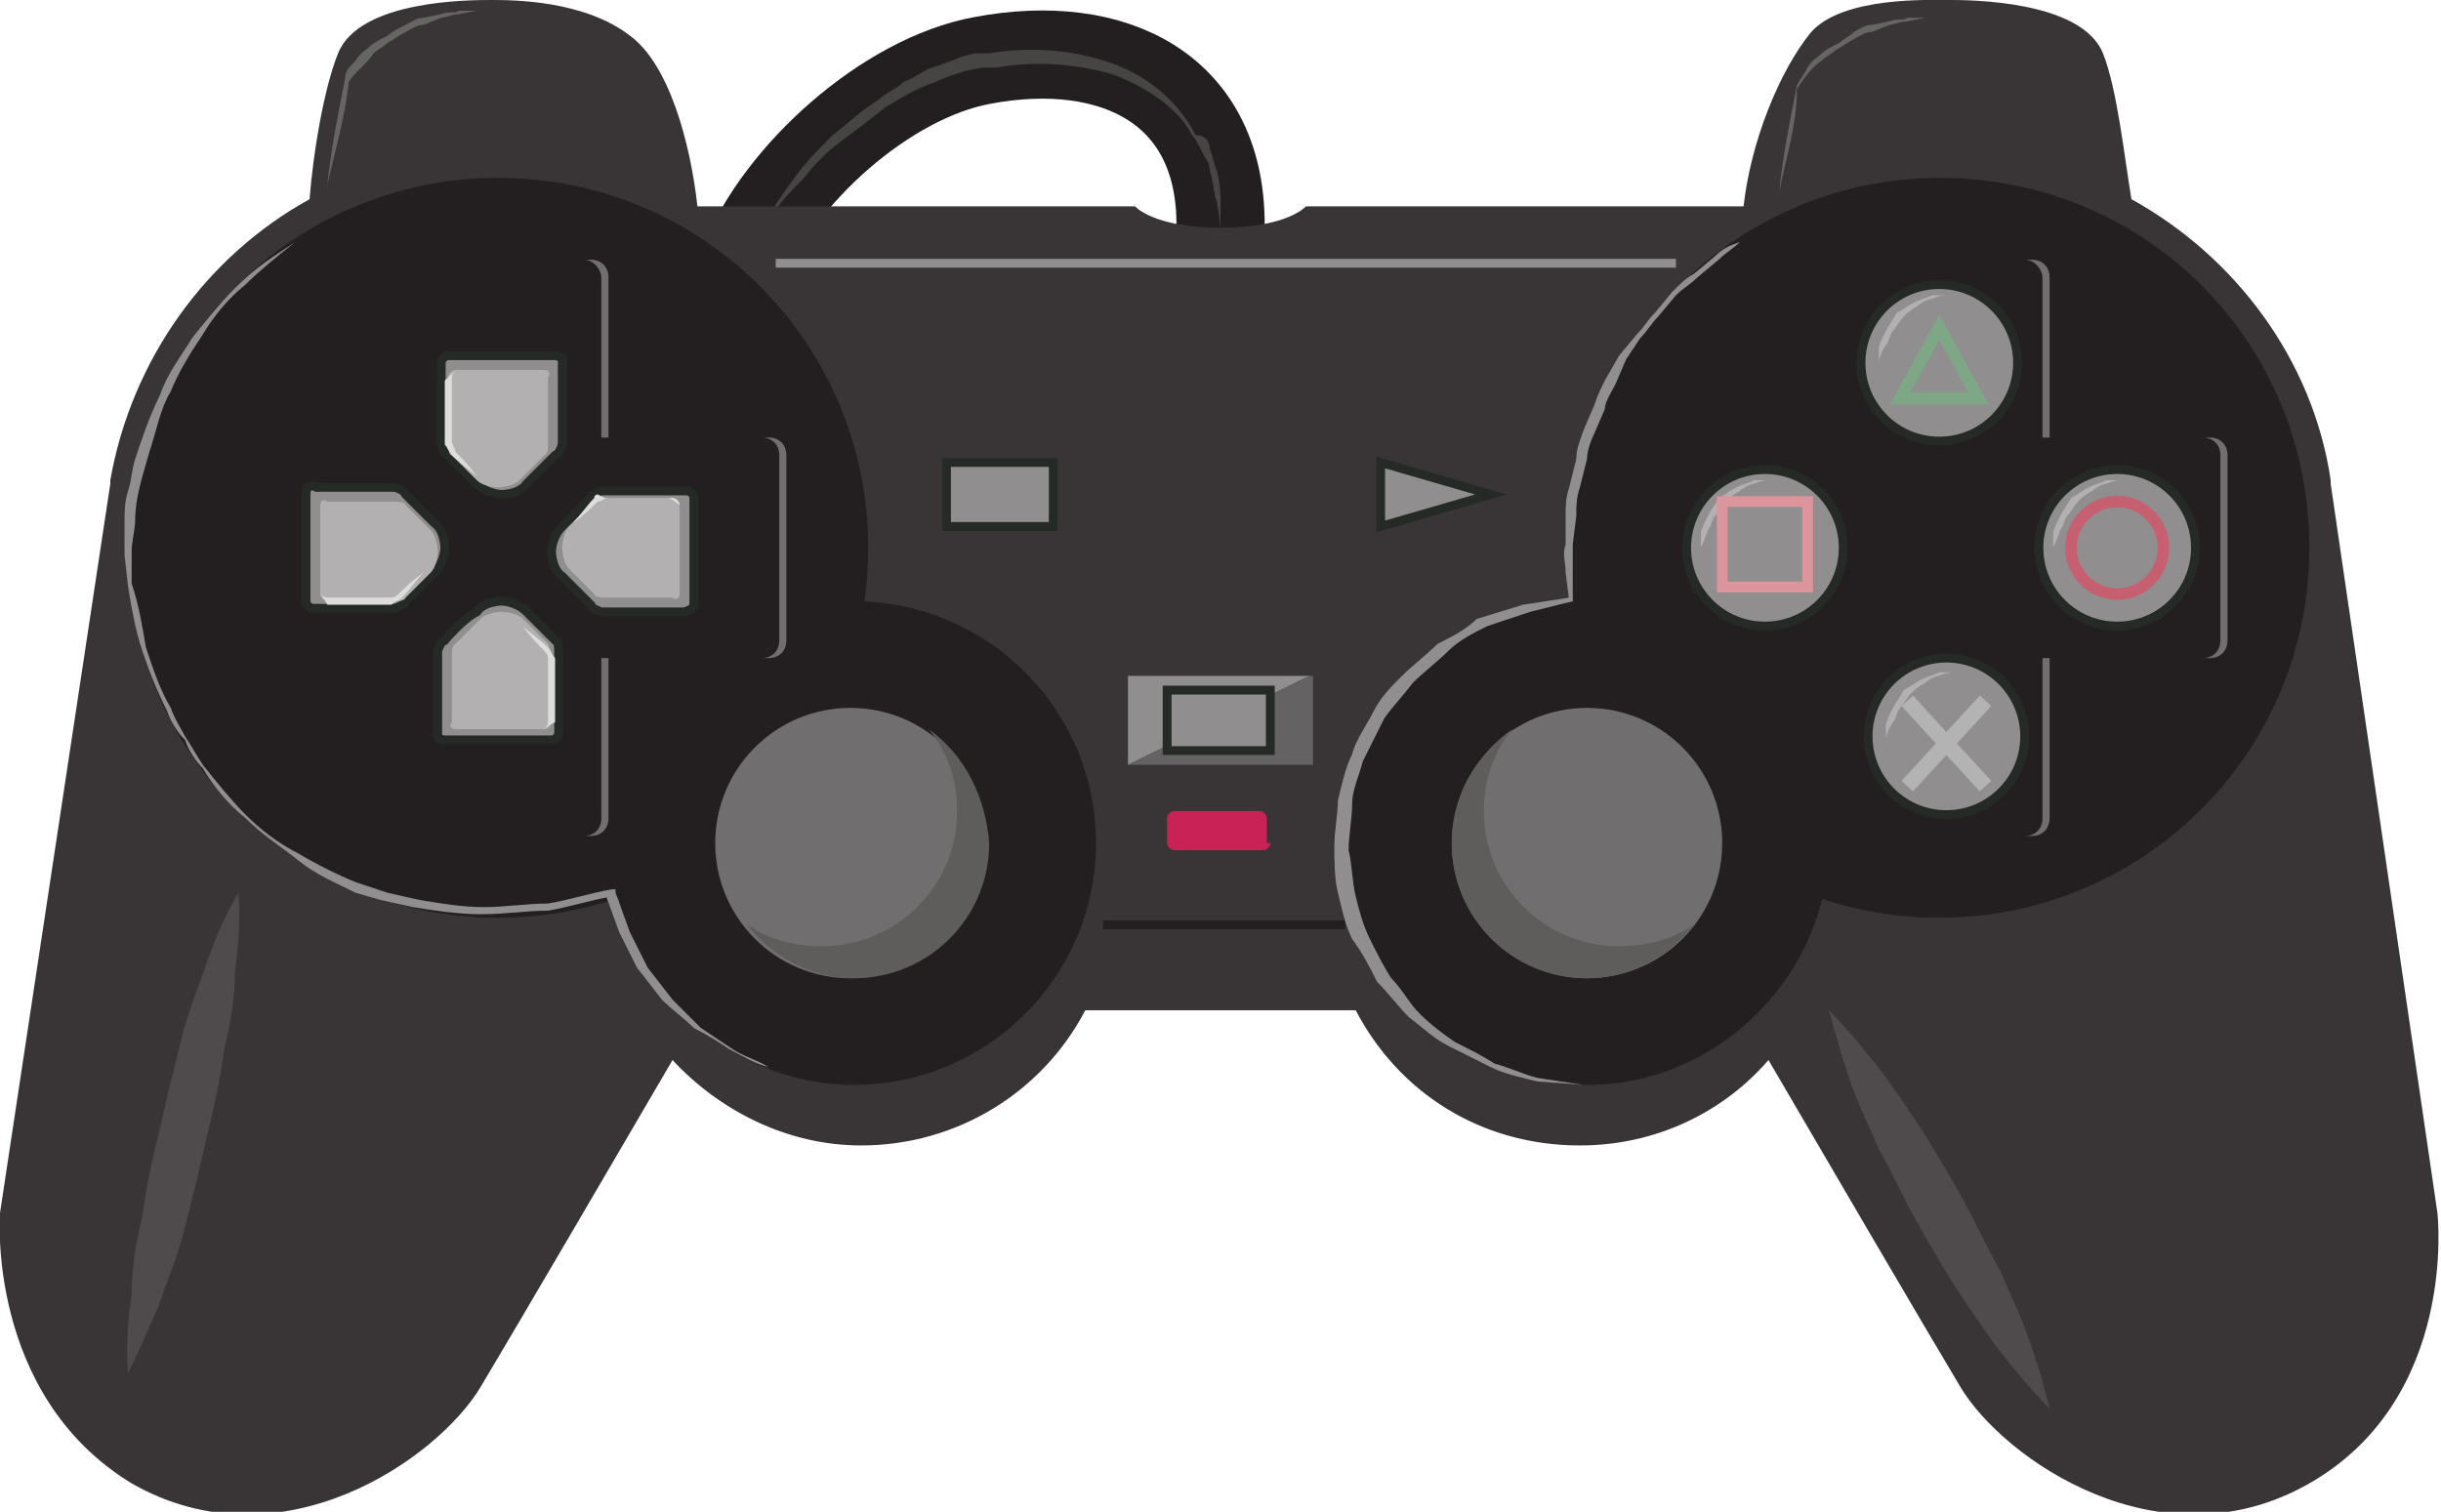<?xml version="1.0" encoding="utf-8"?>
<!-- Generator: Adobe Illustrator 15.0.2, SVG Export Plug-In . SVG Version: 6.00 Build 0)  -->
<!DOCTYPE svg PUBLIC "-//W3C//DTD SVG 1.1//EN" "http://www.w3.org/Graphics/SVG/1.1/DTD/svg11.dtd">
<svg version="1.1" id="Layer_1" xmlns="http://www.w3.org/2000/svg" xmlns:xlink="http://www.w3.org/1999/xlink" x="0px" y="0px"
	 width="68.6px" height="42.5px" viewBox="0 0 68.6 42.5" enable-background="new 0 0 68.6 42.5" xml:space="preserve">
<path fill="none" stroke="#231F20" stroke-width="2.479" stroke-miterlimit="10" d="M34.3,6.5c0.1-4-3-5.5-6.7-4.8
	c-2.7,0.5-5.7,3.2-6.7,5.7"/>
<path fill="#474444" d="M34.3,6.5c0,0,0-0.3-0.1-0.8c-0.1-0.3-0.1-0.6-0.2-0.9c0-0.2-0.1-0.3-0.2-0.5c-0.1-0.2-0.2-0.4-0.3-0.5
	c-0.2-0.4-0.5-0.7-0.9-1c-0.4-0.3-0.8-0.5-1.3-0.7c-1-0.3-2.2-0.4-3.3-0.2l-0.2,0c0,0-0.1,0-0.1,0l-0.1,0L27.1,2
	c-0.3,0.1-0.6,0.2-0.8,0.3c-0.3,0.1-0.5,0.2-0.7,0.3c-0.2,0.1-0.5,0.3-0.7,0.4C24.4,3.4,24,3.7,23.6,4c-0.4,0.3-0.7,0.6-1,1
	c-0.3,0.3-0.6,0.6-0.8,0.9c-0.2,0.3-0.4,0.5-0.5,0.8c-0.3,0.4-0.4,0.7-0.4,0.7s0.1-0.3,0.3-0.7c0.1-0.2,0.3-0.5,0.5-0.8
	c0.2-0.3,0.4-0.6,0.7-1c0.3-0.4,0.6-0.7,1-1.1c0.4-0.3,0.8-0.7,1.3-1c0.2-0.2,0.5-0.3,0.7-0.5c0.3-0.1,0.5-0.3,0.8-0.4
	c0.3-0.1,0.6-0.2,0.8-0.3l0.4-0.1l0.1,0l0.1,0l0.2,0c1.2-0.2,2.4-0.1,3.5,0.3c1.1,0.4,1.9,1.2,2.3,2C33.9,3.8,34,4,34,4.2
	c0.1,0.2,0.1,0.4,0.2,0.6c0.1,0.4,0.1,0.7,0.1,0.9C34.3,6.2,34.3,6.5,34.3,6.5"/>
<path fill="#393536" d="M68.5,34.1l-3-20.5c0,0,0,0,0-0.1l0,0h0c-0.5-3.4-2.7-6.3-5.6-7.9c-0.2-1.2-0.4-3.1-0.8-4.1
	C58.5,0,55.3,0,54.8,0c-0.6,0-3-0.1-3.9,0.9C50,2,49.2,4,49,5.8H36.7c0,0-0.5,0.6-2.4,0.6c-1.9,0-2.4-0.6-2.4-0.6H19.6
	c-0.2-1.8-0.8-4-1.9-4.8C16.4,0,14.4,0,13.8,0s-3.7,0-4.3,1.5c-0.4,1-0.7,2.8-0.8,4.1c-2.9,1.6-5,4.5-5.6,7.9l0,0c0,0,0,0,0,0.1
	L0,34.1c0,0-0.4,5.1,3.7,7.6c4.2,2.4,8.6-0.7,9.8-2.7c0.9-1.5,4-6.8,5.4-9.2c1.3,1.4,3.2,2.4,5.3,2.4c2.7,0,5.1-1.5,6.3-3.8h3.8h3.8
	c1.2,2.3,3.5,3.8,6.3,3.8c2.1,0,4-0.9,5.3-2.4c1.4,2.4,4.5,7.7,5.4,9.2c1.2,2,5.6,5.1,9.8,2.7S68.5,34.1,68.5,34.1"/>
<path fill="#231F20" d="M24.4,15.4c0,5.7-4.6,10.4-10.4,10.4c-5.7,0-10.4-4.6-10.4-10.4S8.3,5,14,5C19.8,5,24.4,9.7,24.4,15.4"/>
<path fill="#231F20" d="M30.8,23.7c0,3.8-3.1,6.8-6.8,6.8s-6.8-3.1-6.8-6.8c0-3.8,3.1-6.8,6.8-6.8S30.8,19.9,30.8,23.7"/>
<path fill="#908E8F" d="M8.3,6.8C7.8,7.2,7.3,7.6,6.9,8C6.4,8.4,6,8.9,5.7,9.4C5.3,10,5,10.5,4.8,11c-0.3,0.5-0.4,1.1-0.6,1.7
	C4,13.4,3.8,14,3.8,14.6c0,0.3-0.1,0.6-0.1,0.9l0,0.9C3.9,17,4,17.6,4.1,18.2c0.2,0.6,0.4,1.2,0.7,1.7c0.1,0.3,0.3,0.6,0.4,0.8
	c0.2,0.3,0.3,0.5,0.5,0.8c0.4,0.5,0.8,1,1.2,1.4c0.4,0.4,0.9,0.8,1.5,1.1c0.5,0.3,1.1,0.6,1.6,0.8l0.9,0.3l0.9,0.2
	c0.6,0.1,1.2,0.2,1.8,0.2c0.6,0,1.2-0.1,1.8-0.1c0.6-0.1,1.2-0.3,1.8-0.4l0.1,0l0,0.1l0.4,1.1l0.5,1l0.7,0.9
	c0.3,0.3,0.5,0.5,0.8,0.8c0.3,0.2,0.6,0.4,0.9,0.6c0.3,0.2,0.7,0.3,1,0.5c0.4,0.1,0.7,0.2,1.1,0.3l1.1,0.1v0l-1.1-0.1
	c-0.4-0.1-0.7-0.2-1.1-0.3c-0.4-0.1-0.7-0.3-1.1-0.5c-0.3-0.2-0.6-0.4-1-0.6c-0.3-0.3-0.6-0.5-0.9-0.8l-0.7-0.9l-0.5-1l-0.4-1.1
	l0.2,0.1c-0.6,0.1-1.2,0.3-1.8,0.4c-0.6,0-1.2,0.1-1.9,0.1c-0.6,0-1.3-0.1-1.9-0.2l-0.9-0.2L10,25.1c-0.6-0.3-1.1-0.5-1.6-0.9
	c-0.5-0.4-1-0.7-1.5-1.2c-0.5-0.4-0.9-0.9-1.2-1.4c-0.2-0.2-0.4-0.5-0.5-0.8C5,20.6,4.8,20.3,4.7,20c-0.3-0.6-0.5-1.1-0.7-1.7
	c-0.2-0.6-0.3-1.2-0.4-1.8l-0.1-0.9c0-0.3,0-0.6,0-0.9c0-0.3,0-0.6,0.1-0.9c0.1-0.3,0.1-0.6,0.2-0.9c0.2-0.6,0.4-1.2,0.7-1.8
	c0.2-0.6,0.6-1.1,0.9-1.6c0.4-0.5,0.8-1,1.2-1.4C7.2,7.5,7.7,7.2,8.3,6.8L8.3,6.8z"/>
<g>
	<g>
		<defs>
			<rect id="SVGID_1_" x="19.3" y="18.9" width="9.5" height="9.5"/>
		</defs>
		<clipPath id="SVGID_2_">
			<use xlink:href="#SVGID_1_"  overflow="visible"/>
		</clipPath>
		<path clip-path="url(#SVGID_2_)" fill="#231F20" d="M28.7,23.7c0,2.6-2.1,4.7-4.7,4.7s-4.7-2.1-4.7-4.7s2.1-4.7,4.7-4.7
			S28.7,21,28.7,23.7"/>
	</g>
</g>
<path fill="#706E6E" d="M27.7,23.7c0,2.1-1.7,3.8-3.8,3.8s-3.8-1.7-3.8-3.8s1.7-3.8,3.8-3.8S27.7,21.6,27.7,23.7"/>
<path fill="#5F5C5C" d="M26.1,20.5c0.5,0.6,0.8,1.4,0.8,2.3c0,2.1-1.7,3.8-3.8,3.8c-0.8,0-1.5-0.2-2.1-0.6c0.7,0.9,1.8,1.5,3,1.5
	c2.1,0,3.8-1.7,3.8-3.8C27.7,22.4,27.1,21.2,26.1,20.5"/>
<path fill="#231F20" d="M21.6,12.3h-4.5V7.9c0-0.3-0.2-0.5-0.5-0.5h-5.2c-0.3,0-0.5,0.2-0.5,0.5v4.5H6.5c-0.3,0-0.5,0.2-0.5,0.5V18
	c0,0.3,0.2,0.5,0.5,0.5H11V23c0,0.3,0.2,0.5,0.5,0.5h5.2c0.3,0,0.5-0.2,0.5-0.5v-4.5h4.5c0.3,0,0.5-0.2,0.5-0.5v-5.2
	C22.1,12.6,21.9,12.3,21.6,12.3"/>
<path fill="#706E6E" d="M16.9,23c0,0.3-0.2,0.5-0.5,0.5h0.2c0.3,0,0.5-0.2,0.5-0.5v-4.5h-0.2V23z"/>
<path fill="#706E6E" d="M16.9,7.8v4.5h0.2V7.8c0-0.3-0.2-0.5-0.5-0.5h-0.2C16.7,7.3,16.9,7.6,16.9,7.8"/>
<path fill="#706E6E" d="M21.6,12.3h-0.2c0.3,0,0.5,0.2,0.5,0.5V18c0,0.3-0.2,0.5-0.5,0.5h0.2c0.3,0,0.5-0.2,0.5-0.5v-5.2
	C22.1,12.5,21.9,12.3,21.6,12.3"/>
<g>
	<g>
		<defs>
			<rect id="SVGID_3_" x="6" y="12.3" width="0.7" height="6.2"/>
		</defs>
		<clipPath id="SVGID_4_">
			<use xlink:href="#SVGID_3_"  overflow="visible"/>
		</clipPath>
		<path clip-path="url(#SVGID_4_)" fill="#231F20" d="M6.2,18v-5.2c0-0.3,0.2-0.5,0.5-0.5H6.5c-0.3,0-0.5,0.2-0.5,0.5V18
			c0,0.3,0.2,0.5,0.5,0.5h0.2C6.4,18.5,6.2,18.3,6.2,18"/>
	</g>
</g>
<g>
	<g>
		<defs>
			<rect id="SVGID_5_" x="11" y="7.4" width="0.7" height="5"/>
		</defs>
		<clipPath id="SVGID_6_">
			<use xlink:href="#SVGID_5_"  overflow="visible"/>
		</clipPath>
		<path clip-path="url(#SVGID_6_)" fill="#231F20" d="M11.2,7.9c0-0.3,0.2-0.5,0.5-0.5h-0.2c-0.3,0-0.5,0.2-0.5,0.5v4.5h0.2V7.9z"/>
	</g>
</g>
<g>
	<g>
		<defs>
			<rect id="SVGID_7_" x="11" y="18.5" width="0.7" height="5"/>
		</defs>
		<clipPath id="SVGID_8_">
			<use xlink:href="#SVGID_7_"  overflow="visible"/>
		</clipPath>
		<path clip-path="url(#SVGID_8_)" fill="#231F20" d="M11.2,23v-4.5H11V23c0,0.3,0.2,0.5,0.5,0.5h0.2C11.4,23.5,11.2,23.2,11.2,23"
			/>
	</g>
</g>
<path fill="#231F20" d="M44.1,15.4c0,5.7,4.6,10.4,10.4,10.4c5.7,0,10.4-4.6,10.4-10.4S60.3,5,54.5,5C48.8,5,44.1,9.7,44.1,15.4"/>
<path fill="#231F20" d="M37.8,23.7c0,3.8,3.1,6.8,6.8,6.8s6.8-3.1,6.8-6.8c0-3.8-3.1-6.8-6.8-6.8S37.8,19.9,37.8,23.7"/>
<g>
	<g>
		<defs>
			<rect id="SVGID_9_" x="39.8" y="18.9" width="9.5" height="9.5"/>
		</defs>
		<clipPath id="SVGID_10_">
			<use xlink:href="#SVGID_9_"  overflow="visible"/>
		</clipPath>
		<path clip-path="url(#SVGID_10_)" fill="#231F20" d="M39.8,23.7c0,2.6,2.1,4.7,4.7,4.7c2.6,0,4.7-2.1,4.7-4.7s-2.1-4.7-4.7-4.7
			C42,18.9,39.8,21,39.8,23.7"/>
	</g>
</g>
<path fill="#706E6E" d="M40.8,23.7c0,2.1,1.7,3.8,3.8,3.8s3.8-1.7,3.8-3.8s-1.7-3.8-3.8-3.8S40.8,21.6,40.8,23.7"/>
<path fill="#5F5C5C" d="M42.5,20.5c-0.5,0.6-0.8,1.4-0.8,2.3c0,2.1,1.7,3.8,3.8,3.8c0.8,0,1.5-0.2,2.1-0.6c-0.7,0.9-1.8,1.5-3,1.5
	c-2.1,0-3.8-1.7-3.8-3.8C40.8,22.4,41.5,21.2,42.5,20.5"/>
<path fill="#231F20" d="M47,12.3h4.5V7.9c0-0.3,0.2-0.5,0.5-0.5h5.2c0.3,0,0.5,0.2,0.5,0.5v4.5h4.5c0.3,0,0.5,0.2,0.5,0.5V18
	c0,0.3-0.2,0.5-0.5,0.5h-4.5V23c0,0.3-0.2,0.5-0.5,0.5h-5.2c-0.3,0-0.5-0.2-0.5-0.5v-4.5H47c-0.3,0-0.5-0.2-0.5-0.5v-5.2
	C46.5,12.6,46.7,12.3,47,12.3"/>
<path fill="#706E6E" d="M57.4,23c0,0.3-0.2,0.5-0.5,0.5h0.2c0.3,0,0.5-0.2,0.5-0.5v-4.5h-0.2V23z"/>
<path fill="#706E6E" d="M57.4,7.8v4.5h0.2V7.8c0-0.3-0.2-0.5-0.5-0.5h-0.2C57.2,7.3,57.4,7.6,57.4,7.8"/>
<path fill="#706E6E" d="M62.1,12.3h-0.2c0.3,0,0.5,0.2,0.5,0.5V18c0,0.3-0.2,0.5-0.5,0.5h0.2c0.3,0,0.5-0.2,0.5-0.5v-5.2
	C62.6,12.5,62.4,12.3,62.1,12.3"/>
<g>
	<g>
		<defs>
			<rect id="SVGID_11_" x="46.5" y="12.3" width="0.7" height="6.2"/>
		</defs>
		<clipPath id="SVGID_12_">
			<use xlink:href="#SVGID_11_"  overflow="visible"/>
		</clipPath>
		<path clip-path="url(#SVGID_12_)" fill="#231F20" d="M46.7,18v-5.2c0-0.3,0.2-0.5,0.5-0.5H47c-0.3,0-0.5,0.2-0.5,0.5V18
			c0,0.3,0.2,0.5,0.5,0.5h0.2C46.9,18.5,46.7,18.3,46.7,18"/>
	</g>
</g>
<g>
	<g>
		<defs>
			<rect id="SVGID_13_" x="51.4" y="7.4" width="0.7" height="5"/>
		</defs>
		<clipPath id="SVGID_14_">
			<use xlink:href="#SVGID_13_"  overflow="visible"/>
		</clipPath>
		<path clip-path="url(#SVGID_14_)" fill="#231F20" d="M51.6,7.9c0-0.3,0.2-0.5,0.5-0.5h-0.2c-0.3,0-0.5,0.2-0.5,0.5v4.5h0.2V7.9z"
			/>
	</g>
</g>
<g>
	<g>
		<defs>
			<rect id="SVGID_15_" x="51.4" y="18.5" width="0.7" height="5"/>
		</defs>
		<clipPath id="SVGID_16_">
			<use xlink:href="#SVGID_15_"  overflow="visible"/>
		</clipPath>
		<path clip-path="url(#SVGID_16_)" fill="#231F20" d="M51.6,23v-4.5h-0.2V23c0,0.3,0.2,0.5,0.5,0.5h0.2
			C51.9,23.5,51.6,23.2,51.6,23"/>
	</g>
</g>
<path fill="#908E8F" d="M15.6,10h-3c-0.1,0-0.2,0.1-0.2,0.2v2v0.2c0,0,0,0.1,0,0.1c0.1,0.3,0.2,0.3,0.2,0.3s0.5,0.5,0.8,0.8
	c0.3,0.3,0.7,0.3,0.7,0.3s0.5,0,0.7-0.3c0.3-0.3,0.8-0.8,0.8-0.8s0.1,0,0.2-0.3c0,0,0-0.1,0-0.1v-2.2C15.9,10.1,15.7,10,15.6,10"/>
<path fill="none" stroke="#252A26" stroke-width="0.248" stroke-miterlimit="10" d="M15.6,10h-3c-0.1,0-0.2,0.1-0.2,0.2v2v0.2
	c0,0,0,0.1,0,0.1c0.1,0.3,0.2,0.3,0.2,0.3s0.5,0.5,0.8,0.8c0.3,0.3,0.7,0.3,0.7,0.3s0.5,0,0.7-0.3c0.3-0.3,0.8-0.8,0.8-0.8
	s0.1,0,0.2-0.3c0,0,0-0.1,0-0.1v-2.2C15.9,10.1,15.7,10,15.6,10z"/>
<path fill="#B2B0B1" d="M15.3,10.4h-2.5c-0.1,0-0.2,0.1-0.2,0.2v1.6v0.2c0,0,0,0.1,0,0.1c0,0.3,0.1,0.3,0.1,0.3l0.7,0.7
	c0.2,0.2,0.6,0.2,0.6,0.2s0.4,0,0.6-0.2l0.7-0.7c0,0,0.1,0,0.1-0.3c0,0,0-0.1,0-0.1v-1.8C15.5,10.5,15.4,10.4,15.3,10.4"/>
<path fill="#DDDDDD" d="M12.9,10.4c-0.1,0-0.2,0.1-0.2,0.2c0,0.1,0,0.2,0,0.3l0,0.5l0,0.5l0,0.3l0,0.1c0,0,0,0.1,0,0.1l0,0
	c0,0.1,0.1,0.2,0.1,0.3l0,0c0.2,0.2,0.4,0.4,0.6,0.7c-0.2-0.2-0.5-0.4-0.7-0.6l0,0c-0.1-0.1-0.1-0.2-0.2-0.3l0,0c0,0,0-0.1,0-0.1
	l0-0.1l0-0.3l0-0.5l0-0.5c0-0.1,0-0.2,0-0.3C12.7,10.5,12.8,10.4,12.9,10.4"/>
<path fill="#908E8F" d="M8.6,13.9v3c0,0.1,0.1,0.2,0.2,0.2h2h0.2c0,0,0.1,0,0.1,0c0.3-0.1,0.3-0.2,0.3-0.2s0.5-0.5,0.8-0.8
	c0.3-0.3,0.3-0.7,0.3-0.7s0-0.5-0.3-0.7c-0.3-0.3-0.8-0.8-0.8-0.8s0-0.1-0.3-0.2c0,0-0.1,0-0.1,0H8.9C8.7,13.6,8.6,13.7,8.6,13.9"/>
<path fill="none" stroke="#252A26" stroke-width="0.248" stroke-miterlimit="10" d="M8.6,13.9v3c0,0.1,0.1,0.2,0.2,0.2h2h0.2
	c0,0,0.1,0,0.1,0c0.3-0.1,0.3-0.2,0.3-0.2s0.5-0.5,0.8-0.8c0.3-0.3,0.3-0.7,0.3-0.7s0-0.5-0.3-0.7c-0.3-0.3-0.8-0.8-0.8-0.8
	s0-0.1-0.3-0.2c0,0-0.1,0-0.1,0H8.9C8.7,13.6,8.6,13.7,8.6,13.9z"/>
<path fill="#B2B0B1" d="M9,14.2v2.5c0,0.1,0.1,0.2,0.2,0.2h1.6H11c0,0,0.1,0,0.1,0c0.3,0,0.3-0.1,0.3-0.1s0.4-0.4,0.7-0.7
	c0.2-0.2,0.2-0.6,0.2-0.6s0-0.4-0.2-0.6c-0.2-0.2-0.7-0.7-0.7-0.7s0-0.1-0.3-0.1c0,0-0.1,0-0.1,0H9.2C9.1,14,9,14.1,9,14.2"/>
<path fill="#DDDDDD" d="M9,16.6c0,0.1,0.1,0.2,0.2,0.2c0.1,0,0.2,0,0.3,0l0.5,0l0.5,0l0.3,0l0.1,0c0,0,0.1,0,0.1,0h0
	c0.1,0,0.2-0.1,0.2-0.1l0,0c0.2-0.2,0.4-0.4,0.7-0.6c-0.2,0.2-0.4,0.5-0.6,0.7l0,0c-0.1,0.1-0.2,0.1-0.3,0.2h0c-0.1,0-0.1,0-0.1,0
	l-0.1,0l-0.3,0l-0.5,0l-0.5,0c-0.1,0-0.2,0-0.3,0C9.1,16.8,9,16.7,9,16.6"/>
<path fill="#908E8F" d="M12.5,20.8h3c0.1,0,0.2-0.1,0.2-0.2v-2v-0.2c0,0,0-0.1,0-0.1C15.7,18,15.6,18,15.6,18s-0.5-0.5-0.8-0.8
	c-0.3-0.3-0.7-0.3-0.7-0.3s-0.5,0-0.7,0.3C13,17.4,12.5,18,12.5,18s-0.1,0-0.2,0.3c0,0,0,0.1,0,0.1v2.2
	C12.2,20.7,12.4,20.8,12.5,20.8"/>
<path fill="none" stroke="#252A26" stroke-width="0.248" stroke-miterlimit="10" d="M12.5,20.8h3c0.1,0,0.2-0.1,0.2-0.2v-2v-0.2
	c0,0,0-0.1,0-0.1C15.7,18,15.6,18,15.6,18s-0.5-0.5-0.8-0.8c-0.3-0.3-0.7-0.3-0.7-0.3s-0.5,0-0.7,0.3C13,17.4,12.5,18,12.5,18
	s-0.1,0-0.2,0.3c0,0,0,0.1,0,0.1v2.2C12.2,20.7,12.4,20.8,12.5,20.8z"/>
<path fill="#B2B0B1" d="M12.8,20.5h2.5c0.1,0,0.2-0.1,0.2-0.2v-1.6v-0.2c0,0,0-0.1,0-0.1c-0.1-0.3-0.1-0.3-0.1-0.3l-0.7-0.7
	c-0.2-0.2-0.6-0.2-0.6-0.2s-0.4,0-0.6,0.2c-0.2,0.2-0.7,0.7-0.7,0.7s-0.1,0-0.1,0.3c0,0,0,0.1,0,0.1v1.8
	C12.6,20.4,12.7,20.5,12.8,20.5"/>
<path fill="#DDDDDD" d="M15.2,20.5c0.1,0,0.2-0.1,0.2-0.2c0-0.1,0-0.2,0-0.3l0-0.5l0-0.5l0-0.3l0-0.1c0,0,0-0.1,0-0.1l0,0
	c0-0.1-0.1-0.2-0.1-0.2l0,0c-0.2-0.2-0.4-0.4-0.6-0.7c0.2,0.2,0.5,0.4,0.7,0.6l0,0c0.1,0.1,0.1,0.2,0.2,0.3l0,0c0,0.1,0,0.1,0,0.1
	l0,0.1l0,0.3l0,0.5l0,0.5c0,0.1,0,0.2,0,0.3C15.4,20.4,15.3,20.5,15.2,20.5"/>
<path fill="#908E8F" d="M19.5,17v-3c0-0.1-0.1-0.2-0.2-0.2h-2H17c0,0-0.1,0-0.1,0c-0.3,0.1-0.3,0.2-0.3,0.2l-0.8,0.8
	c-0.3,0.3-0.3,0.7-0.3,0.7s0,0.5,0.3,0.7c0.3,0.3,0.8,0.8,0.8,0.8s0,0.1,0.3,0.2c0,0,0.1,0,0.1,0h2.2C19.3,17.2,19.5,17.1,19.5,17"
	/>
<path fill="none" stroke="#252A26" stroke-width="0.248" stroke-miterlimit="10" d="M19.5,17v-3c0-0.1-0.1-0.2-0.2-0.2h-2H17
	c0,0-0.1,0-0.1,0c-0.3,0.1-0.3,0.2-0.3,0.2l-0.8,0.8c-0.3,0.3-0.3,0.7-0.3,0.7s0,0.5,0.3,0.7c0.3,0.3,0.8,0.8,0.8,0.8s0,0.1,0.3,0.2
	c0,0,0.1,0,0.1,0h2.2C19.3,17.2,19.5,17.1,19.5,17z"/>
<path fill="#B2B0B1" d="M19.1,16.7v-2.5c0-0.1-0.1-0.2-0.2-0.2h-1.6h-0.2c0,0-0.1,0-0.1,0c-0.3,0.1-0.3,0.1-0.3,0.1
	s-0.4,0.4-0.7,0.7c-0.2,0.2-0.2,0.6-0.2,0.6s0,0.4,0.2,0.6c0.2,0.2,0.7,0.7,0.7,0.7s0,0.1,0.3,0.1c0,0,0.1,0,0.1,0h1.8
	C19,16.9,19.1,16.8,19.1,16.7"/>
<path fill="#DDDDDD" d="M19.1,14.2c0-0.1-0.1-0.2-0.2-0.2c-0.1,0-0.2,0-0.3,0l-0.5,0l-0.5,0l-0.3,0l-0.1,0c0,0-0.1,0-0.1,0h0
	c-0.1,0-0.2,0.1-0.3,0.1l0,0c-0.2,0.2-0.4,0.4-0.7,0.6c0.2-0.2,0.4-0.5,0.6-0.7l0,0c0-0.1,0.1-0.1,0.1-0.1L17,14h0c0,0,0.1,0,0.1,0
	l0.1,0l0.3,0l0.5,0l0.5,0c0.1,0,0.2,0,0.3,0C19,14.1,19.1,14.2,19.1,14.2"/>
<path fill="#4F4B4D" d="M6.7,25.1c0,0,0.1,0.9-0.1,2.2c0,0.7-0.1,1.4-0.3,2.2c-0.1,0.8-0.3,1.7-0.5,2.5c-0.2,0.9-0.4,1.7-0.6,2.5
	c-0.2,0.8-0.5,1.5-0.7,2.1c-0.5,1.2-0.9,2-0.9,2s-0.1-0.9,0.1-2.2c0-0.7,0.1-1.4,0.3-2.2c0.1-0.8,0.3-1.7,0.5-2.5
	c0.2-0.9,0.4-1.7,0.6-2.5c0.2-0.8,0.5-1.5,0.7-2.1C6.2,25.9,6.7,25.1,6.7,25.1"/>
<path fill="#4F4B4D" d="M51.4,28.4c0,0,0.6,0.6,1.3,1.5c0.4,0.5,0.8,1.1,1.2,1.7c0.4,0.6,0.8,1.3,1.2,2c0.4,0.7,0.7,1.4,1.1,2.1
	c0.3,0.7,0.6,1.3,0.8,1.9c0.4,1.1,0.6,2,0.6,2S57,39,56.3,38.1c-0.4-0.5-0.8-1.1-1.2-1.7c-0.4-0.6-0.8-1.3-1.2-2
	c-0.4-0.7-0.7-1.4-1.1-2.1c-0.3-0.7-0.6-1.3-0.8-1.9C51.6,29.2,51.4,28.4,51.4,28.4"/>
<path fill="#908E8F" d="M56.7,10.2c0,1.2-1,2.2-2.2,2.2c-1.2,0-2.2-1-2.2-2.2s1-2.2,2.2-2.2C55.7,8,56.7,9,56.7,10.2"/>
<circle fill="none" stroke="#252A26" stroke-width="0.248" stroke-miterlimit="10" cx="54.5" cy="10.2" r="2.2"/>
<path fill="#B2B0B1" d="M52.8,10.2c0,0,0,0,0-0.1c0-0.1,0-0.2,0-0.3c0-0.1,0.1-0.3,0.2-0.5c0.1-0.2,0.2-0.3,0.3-0.5
	c0.2-0.1,0.3-0.2,0.5-0.3c0.2-0.1,0.3-0.1,0.5-0.2c0.1,0,0.3,0,0.3,0c0.1,0,0.1,0,0.1,0s-0.2,0-0.4,0.1c-0.1,0-0.3,0.1-0.4,0.2
	c-0.2,0.1-0.3,0.2-0.4,0.3c-0.1,0.1-0.2,0.3-0.3,0.4c-0.1,0.1-0.1,0.3-0.2,0.4C52.8,10,52.8,10.2,52.8,10.2"/>
<path fill="#908E8F" d="M51.8,15.4c0,1.2-1,2.2-2.2,2.2c-1.2,0-2.2-1-2.2-2.2s1-2.2,2.2-2.2C50.8,13.2,51.8,14.2,51.8,15.4"/>
<circle fill="none" stroke="#252A26" stroke-width="0.248" stroke-miterlimit="10" cx="49.6" cy="15.4" r="2.2"/>
<path fill="#B2B0B1" d="M47.8,15.4c0,0,0,0,0-0.1c0-0.1,0-0.2,0-0.3c0-0.1,0.1-0.3,0.2-0.5c0.1-0.2,0.2-0.3,0.3-0.5
	c0.2-0.1,0.3-0.2,0.5-0.3c0.2-0.1,0.3-0.1,0.5-0.2c0.1,0,0.3,0,0.3,0c0.1,0,0.1,0,0.1,0s-0.2,0-0.4,0.1c-0.1,0-0.3,0.1-0.4,0.2
	c-0.2,0.1-0.3,0.2-0.4,0.3c-0.1,0.1-0.2,0.3-0.3,0.4c-0.1,0.1-0.1,0.3-0.2,0.4C47.9,15.2,47.8,15.4,47.8,15.4"/>
<path fill="#908E8F" d="M56.9,20.7c0,1.2-1,2.2-2.2,2.2c-1.2,0-2.2-1-2.2-2.2c0-1.2,1-2.2,2.2-2.2C55.9,18.5,56.9,19.5,56.9,20.7"/>
<circle fill="none" stroke="#252A26" stroke-width="0.248" stroke-miterlimit="10" cx="54.7" cy="20.7" r="2.2"/>
<path fill="#B2B0B1" d="M53,20.8c0,0,0,0,0-0.1c0-0.1,0-0.2,0-0.3c0-0.1,0.1-0.3,0.2-0.5c0.1-0.2,0.2-0.3,0.3-0.5
	c0.2-0.1,0.3-0.2,0.5-0.3c0.2-0.1,0.3-0.1,0.5-0.2c0.1,0,0.3,0,0.3,0c0.1,0,0.1,0,0.1,0s-0.2,0-0.4,0.1c-0.1,0-0.3,0.1-0.4,0.2
	c-0.2,0.1-0.3,0.2-0.4,0.3c-0.1,0.1-0.2,0.3-0.3,0.4c-0.1,0.1-0.1,0.3-0.2,0.4C53,20.6,53,20.8,53,20.8"/>
<path fill="#908E8F" d="M61.7,15.4c0,1.2-1,2.2-2.2,2.2c-1.2,0-2.2-1-2.2-2.2c0-1.2,1-2.2,2.2-2.2C60.7,13.2,61.7,14.2,61.7,15.4"/>
<circle fill="none" stroke="#252A26" stroke-width="0.248" stroke-miterlimit="10" cx="59.5" cy="15.4" r="2.2"/>
<path fill="#B2B0B1" d="M57.7,15.4c0,0,0,0,0-0.1c0-0.1,0-0.2,0-0.3c0-0.1,0.1-0.3,0.2-0.5c0.1-0.2,0.2-0.3,0.3-0.5
	c0.2-0.1,0.3-0.2,0.5-0.3c0.2-0.1,0.3-0.1,0.5-0.2c0.1,0,0.3,0,0.3,0c0.1,0,0.1,0,0.1,0s-0.2,0-0.4,0.1c-0.1,0-0.3,0.1-0.4,0.2
	c-0.2,0.1-0.3,0.2-0.4,0.3c-0.1,0.1-0.2,0.3-0.3,0.4c-0.1,0.1-0.1,0.3-0.2,0.4C57.8,15.2,57.7,15.4,57.7,15.4"/>
<circle fill="none" stroke="#C65F6F" stroke-width="0.322" stroke-miterlimit="10" cx="59.5" cy="15.4" r="1.3"/>
<rect x="48.4" y="14.1" fill="none" stroke="#DD959D" stroke-width="0.301" stroke-miterlimit="10" width="2.4" height="2.4"/>
<polygon fill="none" stroke="#7EA885" stroke-width="0.34" stroke-miterlimit="10" points="53.4,11.2 54.5,9.2 55.6,11.2 "/>
<line fill="none" stroke="#B3B3B3" stroke-width="0.437" stroke-miterlimit="10" x1="53.6" y1="19.7" x2="55.8" y2="22.1"/>
<line fill="none" stroke="#B3B3B3" stroke-width="0.437" stroke-miterlimit="10" x1="55.8" y1="19.7" x2="53.6" y2="22.1"/>
<line fill="none" stroke="#908E8F" stroke-width="0.248" stroke-miterlimit="10" x1="21.8" y1="7.4" x2="47.1" y2="7.4"/>
<line fill="none" stroke="#231F20" stroke-width="0.248" stroke-miterlimit="10" x1="31" y1="26" x2="37.8" y2="26"/>
<path fill="#908E8F" d="M49.5,6.4l-0.6,0.4c-0.2,0.2-0.4,0.3-0.6,0.5l-0.6,0.5c-0.2,0.2-0.4,0.3-0.6,0.5l-0.5,0.6
	c-0.2,0.2-0.3,0.4-0.5,0.6l-0.4,0.6l-0.3,0.7c-0.1,0.2-0.3,0.5-0.3,0.7l-0.3,0.7c-0.1,0.2-0.2,0.5-0.2,0.7l-0.2,0.8
	c-0.1,0.3-0.1,0.5-0.1,0.8l-0.1,0.8c0,0.3,0,0.5,0,0.8l0,0.8l0,0l0,0L43,17.2l-1.2,0.4c-0.4,0.2-0.8,0.4-1.1,0.7
	c-0.3,0.3-0.7,0.6-1,0.9c-0.3,0.4-0.6,0.7-0.8,1c-0.2,0.4-0.4,0.8-0.6,1.2c-0.1,0.4-0.3,0.8-0.3,1.2c0,0.4-0.1,0.9-0.1,1.3
	c0.1,0.4,0.1,0.9,0.2,1.3c0.1,0.4,0.2,0.8,0.4,1.2c0.2,0.4,0.4,0.8,0.6,1.1c0.3,0.3,0.5,0.7,0.8,1c0.3,0.3,0.7,0.6,1,0.8
	c0.4,0.2,0.8,0.4,1.1,0.6c0.4,0.1,0.8,0.3,1.2,0.4l1.3,0.2v0l-1.3-0.1c-0.4-0.1-0.9-0.2-1.3-0.4c-0.4-0.2-0.8-0.4-1.2-0.6
	c-0.4-0.2-0.7-0.5-1.1-0.8c-0.3-0.3-0.6-0.7-0.9-1c-0.2-0.4-0.4-0.8-0.7-1.2c-0.2-0.4-0.3-0.9-0.4-1.3c-0.1-0.4-0.1-0.9-0.1-1.3
	c0-0.5,0.1-0.9,0.1-1.3c0.1-0.4,0.2-0.9,0.4-1.3c0.1-0.4,0.4-0.8,0.6-1.2c0.2-0.4,0.5-0.7,0.8-1c0.3-0.3,0.7-0.6,1-0.9
	c0.4-0.2,0.8-0.4,1.1-0.7l1.3-0.4l1.3-0.2l0,0.1l-0.1-0.8c0-0.3-0.1-0.5,0-0.8l0-0.8c0-0.3,0-0.5,0.1-0.8l0.2-0.8
	c0-0.3,0.1-0.5,0.2-0.8l0.3-0.7c0.1-0.3,0.2-0.5,0.3-0.7l0.4-0.7L46,9.4c0.2-0.2,0.3-0.4,0.5-0.6L47,8.2c0.2-0.2,0.4-0.4,0.6-0.5
	l0.6-0.5c0.2-0.2,0.4-0.3,0.7-0.4L49.5,6.4L49.5,6.4z"/>
<path fill="#676464" d="M9.2,5.2c0.1-1,0.3-2,0.5-3l0,0l0,0C9.7,2,9.8,1.9,10,1.7c0.1-0.2,0.3-0.3,0.4-0.4c0.1-0.1,0.3-0.2,0.5-0.3
	c0.1-0.1,0.3-0.2,0.5-0.3c0.2-0.1,0.3-0.2,0.5-0.2l0.5-0.1c0.2-0.1,0.4,0,0.5-0.1l0.5,0l-0.5,0.1c-0.2,0-0.4,0.1-0.5,0.1l-0.5,0.2
	c-0.2,0-0.3,0.1-0.5,0.2c-0.2,0.1-0.3,0.2-0.5,0.3c-0.1,0.1-0.3,0.2-0.4,0.3C10.3,1.8,10,2,9.8,2.3l0,0C9.7,3.3,9.4,4.3,9.2,5.2"/>
<path fill="#676464" d="M50,5.4c0.1-1,0.3-2,0.5-3l0,0l0,0c0.1-0.2,0.2-0.3,0.3-0.5c0.1-0.2,0.3-0.3,0.4-0.4
	c0.1-0.1,0.3-0.2,0.5-0.3C51.8,1.1,52,1,52.1,0.9c0.2-0.1,0.3-0.2,0.5-0.2l0.5-0.1c0.2-0.1,0.4,0,0.5-0.1l0.5,0l-0.5,0.1
	c-0.2,0-0.4,0.1-0.5,0.1l-0.5,0.2c-0.2,0-0.3,0.1-0.5,0.2c-0.2,0.1-0.3,0.2-0.5,0.3c-0.1,0.1-0.3,0.2-0.4,0.3
	c-0.3,0.2-0.5,0.5-0.7,0.8l0,0C50.5,3.5,50.2,4.4,50,5.4"/>
<rect x="26.6" y="13" fill="#908E8F" width="3" height="1.8"/>
<rect x="26.6" y="13" fill="none" stroke="#252A26" stroke-width="0.248" stroke-miterlimit="10" width="3" height="1.8"/>
<polygon fill="#908E8F" points="38.8,13 38.8,14.8 41.9,13.9 "/>
<polygon fill="none" stroke="#252A26" stroke-width="0.248" stroke-miterlimit="10" points="38.8,13 38.8,14.8 41.9,13.9 "/>
<g>
	<g>
		<defs>
			<rect id="SVGID_17_" x="31.7" y="19" width="5.2" height="2.5"/>
		</defs>
		<clipPath id="SVGID_18_">
			<use xlink:href="#SVGID_17_"  overflow="visible"/>
		</clipPath>
		<polygon clip-path="url(#SVGID_18_)" fill="#908E8F" points="31.7,19 31.7,21.5 31.7,21.5 36.8,19 		"/>
	</g>
</g>
<polygon fill="#646262" points="36.9,19 36.8,19 31.7,21.5 36.9,21.5 "/>
<rect x="32.8" y="19.4" fill="#908E8F" width="2.9" height="1.7"/>
<rect x="32.8" y="19.4" fill="none" stroke="#252A26" stroke-width="0.248" stroke-miterlimit="10" width="2.9" height="1.7"/>
<path fill="#C82257" d="M35.7,23.7c0,0.1-0.1,0.2-0.2,0.2H33c-0.1,0-0.2-0.1-0.2-0.2V23c0-0.1,0.1-0.2,0.2-0.2h2.4
	c0.1,0,0.2,0.1,0.2,0.2V23.7z"/>
</svg>
